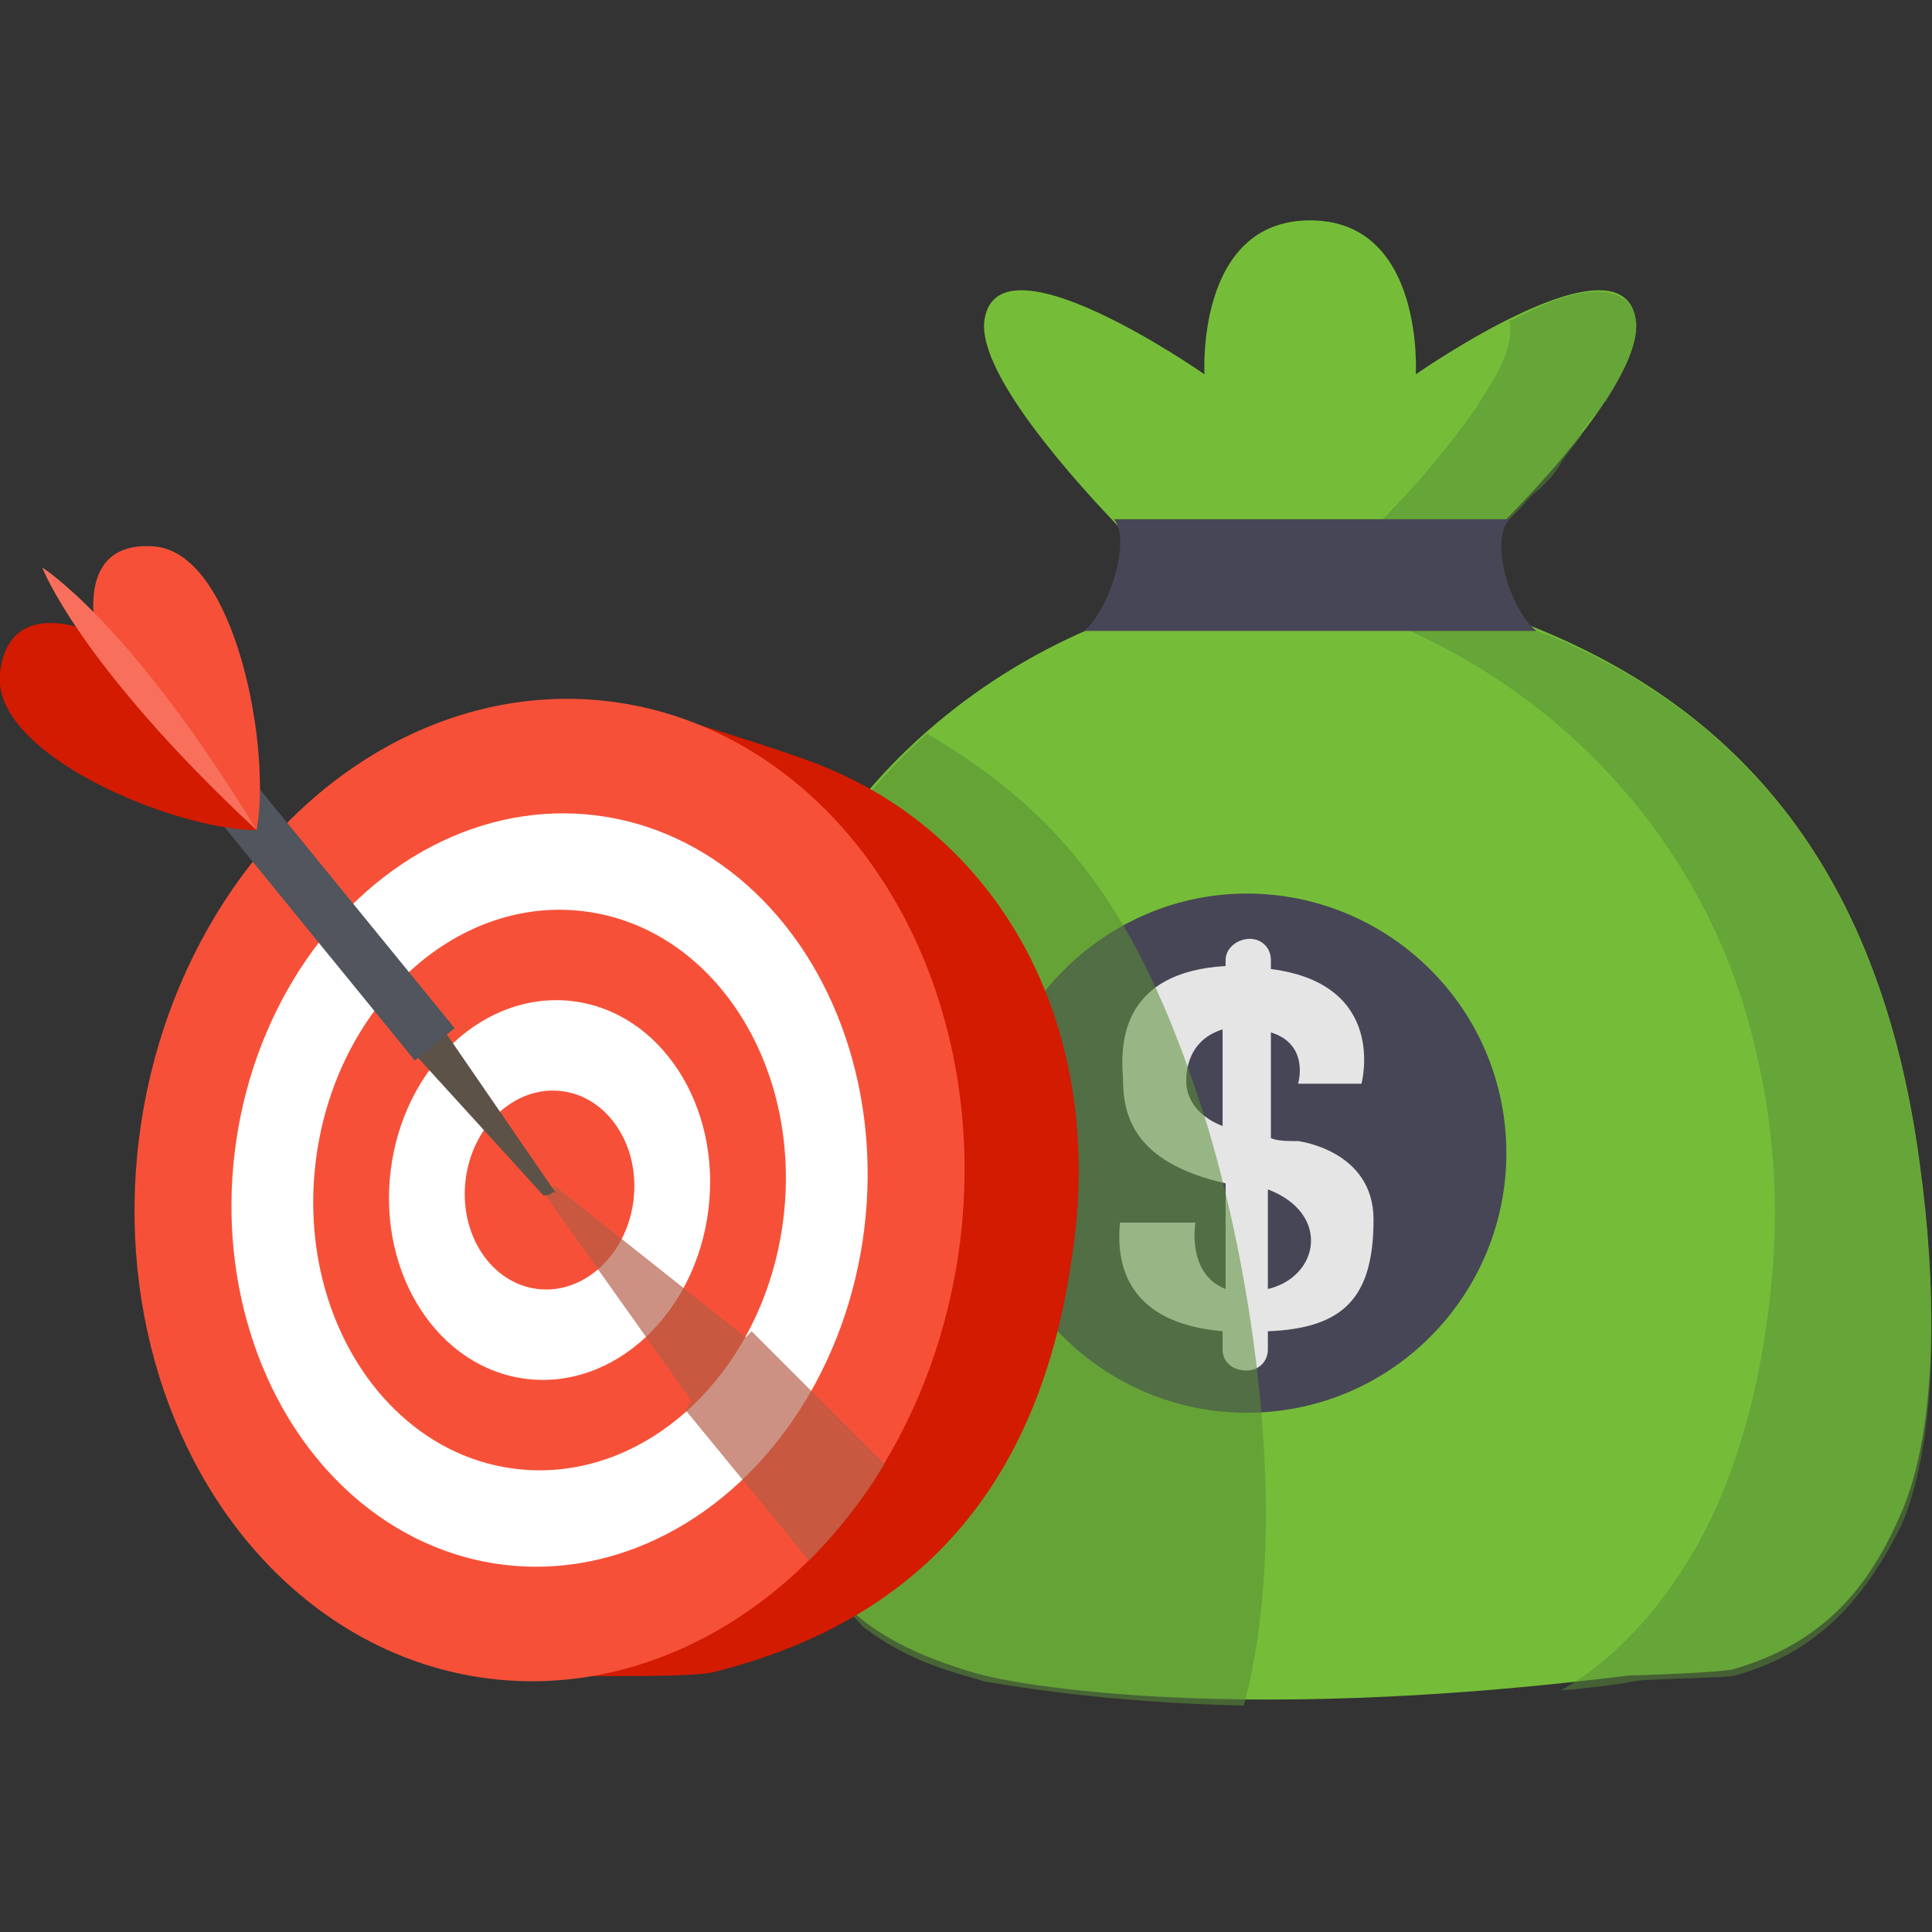<?xml version="1.0" encoding="utf-8"?>
<!-- Generator: Adobe Illustrator 19.1.0, SVG Export Plug-In . SVG Version: 6.00 Build 0)  -->
<svg version="1.1" id="Layer_1" xmlns="http://www.w3.org/2000/svg" xmlns:xlink="http://www.w3.org/1999/xlink" x="0px" y="0px"
	 viewBox="0 0 64 64" style="enable-background:new 0 0 64 64;" xml:space="preserve">
<rect x="0" y="0" width="64" height="64" fill="#333333" stroke="none"/>
<style type="text/css">
	.st0{fill:#49A341;}
	.st1{fill:url(#SVGID_1_);}
	.st2{fill:url(#SVGID_2_);}
	.st3{fill:url(#SVGID_3_);}
	.st4{fill:url(#SVGID_4_);}
	.st5{fill:url(#SVGID_5_);}
	.st6{fill:url(#SVGID_6_);}
	.st7{fill:url(#SVGID_7_);}
	.st8{fill:url(#SVGID_8_);}
	.st9{fill:url(#SVGID_9_);}
	.st10{fill:url(#SVGID_10_);}
	.st11{fill:url(#SVGID_11_);}
	.st12{fill:url(#SVGID_12_);}
	.st13{fill:url(#SVGID_13_);}
	.st14{fill:url(#SVGID_14_);}
	.st15{fill:url(#SVGID_15_);}
	.st16{fill:url(#SVGID_16_);}
	.st17{fill:url(#SVGID_17_);}
	.st18{fill:url(#SVGID_18_);}
	.st19{fill:url(#SVGID_19_);}
	.st20{fill:url(#SVGID_20_);}
	.st21{fill:url(#SVGID_21_);}
	.st22{fill:url(#SVGID_22_);}
	.st23{fill:url(#SVGID_23_);}
	.st24{fill:url(#SVGID_24_);}
	.st25{fill:url(#SVGID_25_);}
	.st26{fill:url(#SVGID_26_);}
	.st27{fill:#B7D972;}
	.st28{fill:url(#SVGID_27_);}
	.st29{fill:url(#SVGID_28_);}
	.st30{fill:url(#SVGID_29_);}
	.st31{fill:url(#SVGID_30_);}
	.st32{fill:#9BC1F9;}
	.st33{fill:#EDFDFC;}
	.st34{fill:url(#SVGID_31_);}
	.st35{fill:url(#SVGID_32_);}
	.st36{fill:url(#SVGID_33_);}
	.st37{fill:#F47257;}
	.st38{fill:url(#SVGID_34_);}
	.st39{fill:#50BFA5;}
	.st40{fill:#3C8F7C;}
	.st41{fill:url(#SVGID_35_);}
	.st42{fill:url(#SVGID_36_);}
	.st43{fill:url(#SVGID_37_);}
	.st44{fill:url(#SVGID_38_);}
	.st45{fill:url(#SVGID_39_);}
	.st46{fill:url(#SVGID_40_);}
	.st47{fill:url(#SVGID_41_);}
	.st48{fill:url(#SVGID_42_);}
	.st49{fill:#847D3D;}
	.st50{fill:url(#SVGID_43_);}
	.st51{fill:#FFFFFF;}
	.st52{fill:url(#SVGID_44_);}
	.st53{fill:url(#SVGID_45_);}
	.st54{fill:url(#SVGID_46_);}
	.st55{fill:url(#SVGID_47_);}
	.st56{fill:url(#SVGID_48_);}
	.st57{fill:url(#SVGID_49_);}
	.st58{fill:url(#SVGID_50_);}
	.st59{fill:url(#SVGID_51_);}
	.st60{fill:url(#SVGID_52_);}
	.st61{fill:url(#SVGID_53_);}
	.st62{fill:url(#SVGID_54_);}
	.st63{fill:url(#SVGID_55_);}
	.st64{fill:url(#SVGID_56_);}
	.st65{fill:url(#SVGID_57_);}
	.st66{fill:#13375B;}
	.st67{fill:#473B1E;}
	.st68{fill:url(#SVGID_58_);}
	.st69{fill:url(#SVGID_59_);}
	.st70{fill:url(#SVGID_60_);}
	.st71{fill:url(#SVGID_61_);}
	.st72{fill:url(#SVGID_62_);}
	.st73{fill:url(#SVGID_63_);}
	.st74{fill:url(#SVGID_64_);}
	.st75{fill:url(#SVGID_65_);}
	.st76{fill:url(#SVGID_66_);}
	.st77{fill:url(#SVGID_67_);}
	.st78{fill:url(#SVGID_68_);}
	.st79{fill:url(#SVGID_69_);}
	.st80{fill:#F7CC7F;}
	.st81{fill:#FAE0B2;}
	.st82{fill:url(#SVGID_70_);}
	.st83{fill:#F7A491;}
	.st84{fill:url(#SVGID_71_);}
	.st85{fill:url(#SVGID_72_);}
	.st86{fill:#48433E;}
	.st87{fill:#35312D;}
	.st88{fill:#5D3F24;}
	.st89{fill:#52351C;}
	.st90{fill:#735236;}
	.st91{fill:#DBDBDB;}
	.st92{fill:#E3E3E3;}
	.st93{fill:#FBFBFB;}
	.st94{fill:#FCC7AA;}
	.st95{fill:#FFD6BF;}
	.st96{fill:#E7E7E7;}
	.st97{fill:#ECECEC;}
	.st98{fill:#C4C4C4;}
	.st99{fill:#454545;}
	.st100{fill:#696969;}
	.st101{fill:#FAD3BE;}
	.st102{fill:#4A2727;}
	.st103{fill:#DCDBCA;}
	.st104{fill:#F2B33F;}
	.st105{fill:#CD951A;}
	.st106{fill:#FFDE5C;}
	.st107{fill:#FCCD49;}
	.st108{fill:#D47E15;}
	.st109{fill:#EFAE36;}
	.st110{fill:#ECAC32;}
	.st111{fill:#F7B943;}
	.st112{fill:#ECA336;}
	.st113{fill:#FFC84F;}
	.st114{fill:#CA8D17;}
	.st115{fill:#E7A630;}
	.st116{fill:#A35F0B;}
	.st117{fill:#FFE685;}
	.st118{fill:#F2CC45;}
	.st119{fill:#BD7E17;}
	.st120{fill:#DBAC3A;}
	.st121{fill:#E6BB42;}
	.st122{fill:#FFE152;}
	.st123{fill:#FFEF68;}
	.st124{fill:#F7C840;}
	.st125{fill:#F2BA3A;}
	.st126{fill:#FCD645;}
	.st127{fill:#D9952C;}
	.st128{fill:#BD7717;}
	.st129{enable-background:new    ;}
	.st130{clip-path:url(#SVGID_74_);enable-background:new    ;}
	.st131{fill:#D5AA39;}
	.st132{fill:#D8AD3B;}
	.st133{fill:#DAB13D;}
	.st134{fill:#DDB53E;}
	.st135{fill:#E0B940;}
	.st136{fill:#D2A638;}
	.st137{fill:#CFA236;}
	.st138{fill:#CC9E34;}
	.st139{fill:#C99B33;}
	.st140{fill:#C79731;}
	.st141{fill:#C49330;}
	.st142{fill:#C1902E;}
	.st143{fill:#BE8D2C;}
	.st144{clip-path:url(#SVGID_76_);enable-background:new    ;}
	.st145{clip-path:url(#SVGID_78_);enable-background:new    ;}
	.st146{clip-path:url(#SVGID_80_);enable-background:new    ;}
	.st147{fill:#E4BD42;}
	.st148{fill:#DB8730;}
	.st149{clip-path:url(#SVGID_82_);enable-background:new    ;}
	.st150{fill:#D46B15;}
	.st151{clip-path:url(#SVGID_84_);enable-background:new    ;}
	.st152{clip-path:url(#SVGID_86_);enable-background:new    ;}
	.st153{clip-path:url(#SVGID_88_);enable-background:new    ;}
	.st154{fill:#FFDD85;}
	.st155{fill:#BAA37A;}
	.st156{clip-path:url(#SVGID_90_);enable-background:new    ;}
	.st157{clip-path:url(#SVGID_92_);enable-background:new    ;}
	.st158{clip-path:url(#SVGID_94_);enable-background:new    ;}
	.st159{clip-path:url(#SVGID_96_);enable-background:new    ;}
	.st160{fill:#BA9E7A;}
	.st161{clip-path:url(#SVGID_98_);enable-background:new    ;}
	.st162{clip-path:url(#SVGID_100_);enable-background:new    ;}
	.st163{clip-path:url(#SVGID_102_);enable-background:new    ;}
	.st164{clip-path:url(#SVGID_104_);enable-background:new    ;}
	.st165{clip-path:url(#SVGID_106_);enable-background:new    ;}
	.st166{clip-path:url(#SVGID_108_);enable-background:new    ;}
	.st167{clip-path:url(#SVGID_110_);enable-background:new    ;}
	.st168{clip-path:url(#SVGID_112_);enable-background:new    ;}
	.st169{fill:#F2CE45;}
	.st170{fill:#BD8017;}
	.st171{fill:#DBAD3A;}
	.st172{fill:#E6BD42;}
	.st173{fill:#EFB636;}
	.st174{fill:#FFF168;}
	.st175{fill:#FFFA68;}
	.st176{fill:#ECB432;}
	.st177{fill:#F7C143;}
	.st178{fill:#D9982C;}
	.st179{fill:#BD7B17;}
	.st180{fill:#FFE55C;}
	.st181{fill:#A3670B;}
	.st182{fill:#E7AE30;}
	.st183{fill:#FFEB85;}
	.st184{clip-path:url(#SVGID_114_);enable-background:new    ;}
	.st185{clip-path:url(#SVGID_116_);enable-background:new    ;}
	.st186{clip-path:url(#SVGID_118_);enable-background:new    ;}
	.st187{clip-path:url(#SVGID_120_);enable-background:new    ;}
	.st188{clip-path:url(#SVGID_122_);enable-background:new    ;}
	.st189{clip-path:url(#SVGID_124_);enable-background:new    ;}
	.st190{clip-path:url(#SVGID_126_);enable-background:new    ;}
	.st191{clip-path:url(#SVGID_128_);enable-background:new    ;}
	.st192{clip-path:url(#SVGID_130_);enable-background:new    ;}
	.st193{clip-path:url(#SVGID_132_);enable-background:new    ;}
	.st194{clip-path:url(#SVGID_134_);enable-background:new    ;}
	.st195{clip-path:url(#SVGID_136_);enable-background:new    ;}
	.st196{clip-path:url(#SVGID_138_);enable-background:new    ;}
	.st197{clip-path:url(#SVGID_140_);enable-background:new    ;}
	.st198{clip-path:url(#SVGID_142_);enable-background:new    ;}
	.st199{clip-path:url(#SVGID_144_);enable-background:new    ;}
	.st200{clip-path:url(#SVGID_146_);enable-background:new    ;}
	.st201{clip-path:url(#SVGID_148_);enable-background:new    ;}
	.st202{clip-path:url(#SVGID_150_);enable-background:new    ;}
	.st203{clip-path:url(#SVGID_152_);enable-background:new    ;}
	.st204{clip-path:url(#SVGID_154_);enable-background:new    ;}
	.st205{clip-path:url(#SVGID_156_);enable-background:new    ;}
	.st206{clip-path:url(#SVGID_158_);enable-background:new    ;}
	.st207{clip-path:url(#SVGID_160_);enable-background:new    ;}
	.st208{clip-path:url(#SVGID_162_);enable-background:new    ;}
	.st209{clip-path:url(#SVGID_164_);enable-background:new    ;}
	.st210{clip-path:url(#SVGID_166_);enable-background:new    ;}
	.st211{clip-path:url(#SVGID_168_);enable-background:new    ;}
	.st212{clip-path:url(#SVGID_170_);enable-background:new    ;}
	.st213{clip-path:url(#SVGID_172_);enable-background:new    ;}
	.st214{clip-path:url(#SVGID_174_);enable-background:new    ;}
	.st215{clip-path:url(#SVGID_176_);enable-background:new    ;}
	.st216{clip-path:url(#SVGID_178_);enable-background:new    ;}
	.st217{clip-path:url(#SVGID_180_);enable-background:new    ;}
	.st218{clip-path:url(#SVGID_182_);enable-background:new    ;}
	.st219{clip-path:url(#SVGID_184_);enable-background:new    ;}
	.st220{fill:#D3D0B7;}
	.st221{fill:url(#XMLID_613_);}
	.st222{fill:#2B2B2B;}
	.st223{opacity:0.74;fill:url(#XMLID_614_);}
	.st224{opacity:0.4;fill:url(#XMLID_615_);}
	.st225{clip-path:url(#XMLID_616_);fill:url(#XMLID_617_);}
	.st226{clip-path:url(#XMLID_616_);fill:url(#XMLID_618_);}
	.st227{opacity:0.45;clip-path:url(#XMLID_616_);fill:url(#XMLID_619_);}
	.st228{opacity:0.45;clip-path:url(#XMLID_616_);fill:url(#XMLID_620_);}
	.st229{fill:#FFF6E3;}
	.st230{fill:#F71C28;}
	.st231{fill:#E70507;}
	.st232{opacity:0.78;fill:url(#XMLID_621_);}
	.st233{fill:url(#XMLID_622_);}
	.st234{fill:url(#XMLID_623_);}
	.st235{fill:url(#XMLID_624_);}
	.st236{fill:url(#XMLID_625_);}
	.st237{fill:url(#XMLID_646_);}
	.st238{fill:url(#XMLID_647_);}
	.st239{fill:url(#XMLID_648_);}
	.st240{opacity:0.58;fill:url(#XMLID_682_);}
	.st241{fill:url(#XMLID_683_);}
	.st242{fill:url(#XMLID_684_);}
	.st243{fill:url(#XMLID_685_);}
	.st244{fill:url(#XMLID_686_);}
	.st245{fill:url(#XMLID_687_);}
	.st246{fill:url(#XMLID_688_);}
	.st247{fill:url(#XMLID_689_);}
	.st248{fill:url(#XMLID_690_);}
	.st249{fill:url(#XMLID_691_);}
	.st250{fill:url(#XMLID_692_);}
	.st251{fill:url(#XMLID_693_);}
	.st252{fill:url(#XMLID_694_);}
	.st253{fill:url(#XMLID_695_);}
	.st254{fill:url(#XMLID_696_);}
	.st255{fill:url(#XMLID_697_);}
	.st256{fill:url(#XMLID_698_);}
	.st257{fill:url(#XMLID_699_);}
	.st258{fill:url(#XMLID_700_);}
	.st259{fill:url(#XMLID_701_);}
	.st260{fill:url(#XMLID_702_);}
	.st261{fill:url(#XMLID_703_);}
	.st262{fill:url(#XMLID_704_);}
	.st263{fill:url(#XMLID_705_);}
	.st264{fill:url(#XMLID_706_);}
	.st265{fill:url(#XMLID_707_);}
	.st266{fill:url(#XMLID_708_);}
	.st267{fill:url(#XMLID_709_);}
	.st268{fill:url(#XMLID_710_);}
	.st269{fill:url(#XMLID_711_);}
	.st270{fill:url(#XMLID_712_);}
	.st271{fill:url(#XMLID_713_);}
	.st272{fill:url(#XMLID_714_);}
	.st273{fill:url(#XMLID_715_);}
	.st274{fill:url(#XMLID_716_);}
	.st275{fill:url(#XMLID_717_);}
	.st276{fill:url(#XMLID_718_);}
	.st277{fill:url(#XMLID_719_);}
	.st278{fill:url(#XMLID_720_);}
	.st279{fill:url(#XMLID_721_);}
	.st280{fill:url(#XMLID_722_);}
	.st281{fill:url(#XMLID_723_);}
	.st282{fill:url(#XMLID_724_);}
	.st283{fill:url(#XMLID_725_);}
	.st284{fill:url(#XMLID_726_);}
	.st285{fill:url(#XMLID_727_);}
	.st286{fill:url(#XMLID_728_);}
	.st287{fill:url(#XMLID_729_);}
	.st288{fill:url(#XMLID_730_);}
	.st289{fill:url(#XMLID_731_);}
	.st290{fill:url(#XMLID_732_);}
	.st291{fill:url(#XMLID_733_);}
	.st292{fill:url(#XMLID_734_);}
	.st293{fill:url(#XMLID_735_);}
	.st294{fill:url(#XMLID_736_);}
	.st295{fill:url(#XMLID_737_);}
	.st296{opacity:0.62;clip-path:url(#XMLID_738_);fill:url(#XMLID_739_);}
	.st297{opacity:0.84;clip-path:url(#XMLID_740_);fill:url(#XMLID_741_);}
	.st298{opacity:0.84;clip-path:url(#XMLID_740_);fill:url(#XMLID_742_);}
	.st299{fill:url(#XMLID_743_);}
	.st300{opacity:0.86;fill:url(#XMLID_744_);}
	.st301{fill:#FABD9C;}
	.st302{fill:#E7E1C2;}
	.st303{fill:#66BB46;}
	.st304{fill:#149C54;}
	.st305{fill:#002500;}
	.st306{fill:#00A64A;}
	.st307{fill:#002700;}
	.st308{fill:#F89C2B;}
	.st309{fill:#005D29;}
	.st310{fill:#007F37;}
	.st311{fill:#53B144;}
	.st312{fill:#FBAF29;}
	.st313{fill:#F16522;}
	.st314{fill:#DDC2B8;}
	.st315{fill:#521A0F;}
	.st316{fill:#C2BEA5;}
	.st317{fill:#404041;}
	.st318{fill:#4A4A4C;}
	.st319{fill:#A6A8AB;}
	.st320{fill:#E6E7E8;}
	.st321{fill:#545456;}
	.st322{fill:#3E3E3F;}
	.st323{fill:#CD8B1E;}
	.st324{fill:#FFDD15;}
	.st325{fill:#FAA925;}
	.st326{fill:#B97F19;}
	.st327{fill:#EAD6C4;}
	.st328{fill:url(#SVGID_185_);}
	.st329{fill:url(#SVGID_186_);}
	.st330{fill:url(#SVGID_187_);}
	.st331{fill:url(#SVGID_188_);}
	.st332{fill:url(#SVGID_189_);}
	.st333{fill:url(#SVGID_190_);}
	.st334{fill:url(#SVGID_191_);}
	.st335{fill:url(#SVGID_192_);}
	.st336{fill:url(#SVGID_193_);}
	.st337{fill:url(#SVGID_194_);}
	.st338{fill:url(#SVGID_195_);}
	.st339{fill:url(#SVGID_196_);}
	.st340{fill:url(#SVGID_197_);}
	.st341{fill:url(#SVGID_198_);}
	.st342{fill:url(#SVGID_199_);}
	.st343{fill:#75BD38;}
	.st344{fill:#474656;}
	.st345{fill:#E5E5E5;}
	.st346{opacity:0.5;fill:#598E38;}
	.st347{opacity:0.55;fill:#598E38;}
	.st348{fill:#D21B00;}
	.st349{fill:#F65138;}
	.st350{opacity:0.67;fill:#B35C45;}
	.st351{fill:#5C5248;}
	.st352{fill:#51555D;}
	.st353{fill:#F86F5B;}
	.st354{opacity:0.15;}
</style>
<g>
	<path class="st343" d="M38.4,20c-0.4-0.4-0.8-2-1.2-2.4c-2.5-2.6-4.7-5.4-4.6-6.9c0.3-3.2,7.3,1.7,7.3,1.7s-0.3-5.1,3.5-5.1
		c3.8,0,3.5,5.1,3.5,5.1s7-4.9,7.3-1.7c0.1,1.5-2.1,4.3-4.6,6.8c-0.4,0.4-0.8,2-1.3,2.4c8.4,2.5,13.9,8,15.3,18.7
		c0.5,3.6,0.7,8.7-0.7,11.7c-1.1,2.5-2.7,4.2-5.5,5c-0.4,0.1-3,0.2-3.4,0.2c-1.7,0.2-6.5,0.8-12,0.8c-4.9,0-8.2-0.5-9.4-0.8
		c-0.4-0.1-0.7-0.2-1-0.3c-3-1-4.3-2.4-5.4-4.7c-1.5-3.1-2.3-6.7-2.3-10.5C23.8,30,30,22.5,38.4,20z"/>
	<path class="st344" d="M32.7,38.2c0,4.8,3.9,8.6,8.6,8.6c4.8,0,8.6-3.9,8.6-8.6c0-4.8-3.9-8.6-8.6-8.6
		C36.6,29.6,32.7,33.5,32.7,38.2z"/>
	<path class="st345" d="M45.5,40.4c0-2.3-2.5-2.6-2.5-2.6c-0.3,0-0.7,0-0.9-0.1v-3.5c1.3,0.4,0.9,1.7,0.9,1.7h2.1c0,0,0.9-3.3-3-3.8
		v-0.3c0-0.4-0.3-0.7-0.7-0.7c-0.4,0-0.8,0.3-0.8,0.7V32c-3.4,0.2-3.5,2.5-3.4,3.7c0,1.2,0.3,2.8,3.4,3.5v3.5c-1.3-0.5-1-2.2-1-2.2
		h-2.5c-0.1,1.1,0,3.3,3.4,3.6v0.6c0,0.4,0.3,0.7,0.8,0.7c0.4,0,0.7-0.3,0.7-0.7v-0.6C44.5,44,45.5,43,45.5,40.4z M39.3,35.8
		c0,0-0.1-1.3,1.2-1.7v3.2C39.2,36.8,39.3,35.8,39.3,35.8z M42,42.7v-3.3C44.1,40.2,43.7,42.3,42,42.7z"/>
	<path class="st346" d="M63.6,38.7C62.4,29.3,58,23.8,51.2,21c-0.1,0-0.2-0.1-0.3-0.1h0c-0.8-0.4-1.7-0.7-2.5-0.9
		c0.2-0.2,0.5-0.8,0.7-1.4c0,0,0,0,0,0c0,0,0,0,0,0c0.2-0.4,0.4-0.8,0.5-1c0.2-0.2,0.4-0.4,0.6-0.6c0,0,0,0,0,0
		c0.3-0.3,0.5-0.6,0.8-0.8c0,0,0.1-0.1,0.1-0.1c0.2-0.2,0.4-0.4,0.5-0.6c0.1-0.1,0.1-0.2,0.2-0.3c0.2-0.3,0.4-0.5,0.6-0.8
		c0,0,0,0,0-0.1c0.2-0.3,0.5-0.6,0.7-0.9c0,0,0-0.1,0.1-0.1c0.6-1,1-1.9,1-2.5c0-0.3-0.1-0.6-0.3-0.8c0,0-0.1-0.1-0.1-0.1h0
		c-0.1,0-0.1-0.1-0.2-0.1c-0.8-0.4-2.2,0.1-3.5,0.8c0,0-0.1,0-0.1,0c0.2,1-0.6,2.1-1.1,2.9c-0.9,1.3-2,2.6-3.1,3.7h0
		c-0.6,0.8,0.1,3.1,1,3.7h-0.1c5.1,2.3,9.1,6.6,10.9,11.9c1,3,1.4,6.3,1.1,9.5c-0.3,3.4-1.2,7.1-3.1,9.9c-1,1.5-2.3,2.9-3.9,3.8
		c1.1-0.1,1.9-0.2,2.4-0.3c0.4-0.1,3-0.1,3.4-0.2c2.8-0.8,4.3-2.6,5.5-5C64.3,47.4,64.1,42.4,63.6,38.7z"/>
	<path class="st347" d="M30.7,24.3c-4.2,3.8-6.8,9.4-6.9,16.3c0,0,0,0,0,0c0,1.8,0.2,3.6,0.6,5.3c0,0,0,0,0,0.1
		c0.1,0.4,0.2,0.8,0.3,1.2c0,0.1,0,0.2,0.1,0.2c0.1,0.3,0.2,0.7,0.3,1c0.1,0.2,0.1,0.3,0.2,0.5c0.1,0.2,0.2,0.5,0.3,0.7
		c0.2,0.4,0.3,0.8,0.5,1.1c0,0,0,0,0,0c0.3,0.7,1.3,1.9,2.5,3.2c0.8,0.6,1.7,1.1,3,1.5c0.3,0.1,0.7,0.2,1,0.3
		c1.2,0.2,4.2,0.7,8.6,0.8C42.7,51,41.7,43,40,37.3C37.9,30.6,35.5,27.1,30.7,24.3z"/>
	<g>
		<g>
			<path class="st348" d="M35.5,41.7c-1,7-4.6,11.9-11.9,13.7c-0.8,0.2-6.1,0.1-6.1,0.1S7.2,47.3,8.3,38.4s12.1-15.1,12.1-15.1
				c1,0.1,6,1.7,6.9,2.1C33.2,27.8,36.7,34.1,35.5,41.7z"/>
			
				<ellipse transform="matrix(0.993 0.122 -0.122 0.993 4.939 -1.923)" class="st349" cx="18.2" cy="39.4" rx="13.7" ry="16.3"/>
			
				<ellipse transform="matrix(0.993 0.122 -0.122 0.993 4.939 -1.923)" class="st51" cx="18.2" cy="39.4" rx="10.5" ry="12.5"/>
			
				<ellipse transform="matrix(0.993 0.122 -0.122 0.993 4.939 -1.923)" class="st349" cx="18.2" cy="39.4" rx="7.8" ry="9.3"/>
			<ellipse transform="matrix(0.993 0.122 -0.122 0.993 4.939 -1.923)" class="st51" cx="18.2" cy="39.4" rx="5.3" ry="6.3"/>
			
				<ellipse transform="matrix(0.993 0.122 -0.122 0.993 4.939 -1.923)" class="st349" cx="18.2" cy="39.4" rx="2.8" ry="3.3"/>
		</g>
		<path class="st350" d="M24.9,44.1l-0.2,0.2l-6.3-5c-0.1,0-0.2,0.1-0.3,0.1c0,0-0.1,0-0.1,0.1l4.9,6.9l-0.2,0.3l4.1,5
			c0.9-0.9,1.8-2,2.5-3.2L24.9,44.1z"/>
		<g>
			<path class="st351" d="M18.3,39.5c0,0,0.1,0,0.1,0l-4.4-6.4L12.9,34l5.1,5.6C18.1,39.6,18.2,39.6,18.3,39.5z"/>
			
				<rect x="0.9" y="27.3" transform="matrix(0.632 0.775 -0.775 0.632 25.222 3.321)" class="st352" width="16.5" height="1.7"/>
			<path class="st349" d="M3.2,21c0,0-0.8-3.1,1.9-2.9c2.7,0.2,3.9,6.7,3.4,9.4L3.2,21z"/>
			<path class="st348" d="M3.2,21c0,0-2.9-1.4-3.2,1.3c-0.3,2.7,5.8,5.2,8.5,5.2L3.2,21z"/>
			<path class="st353" d="M1.4,18.8c0,0,1.2,3.2,7.1,8.7C4.3,20.6,1.4,18.8,1.4,18.8z"/>
		</g>
	</g>
	<path class="st344" d="M50.9,20.9H35.9c0.8-0.6,1.6-3,1-3.7h13.1C49.3,18,50.1,20.3,50.9,20.9z"/>
</g>
</svg>
